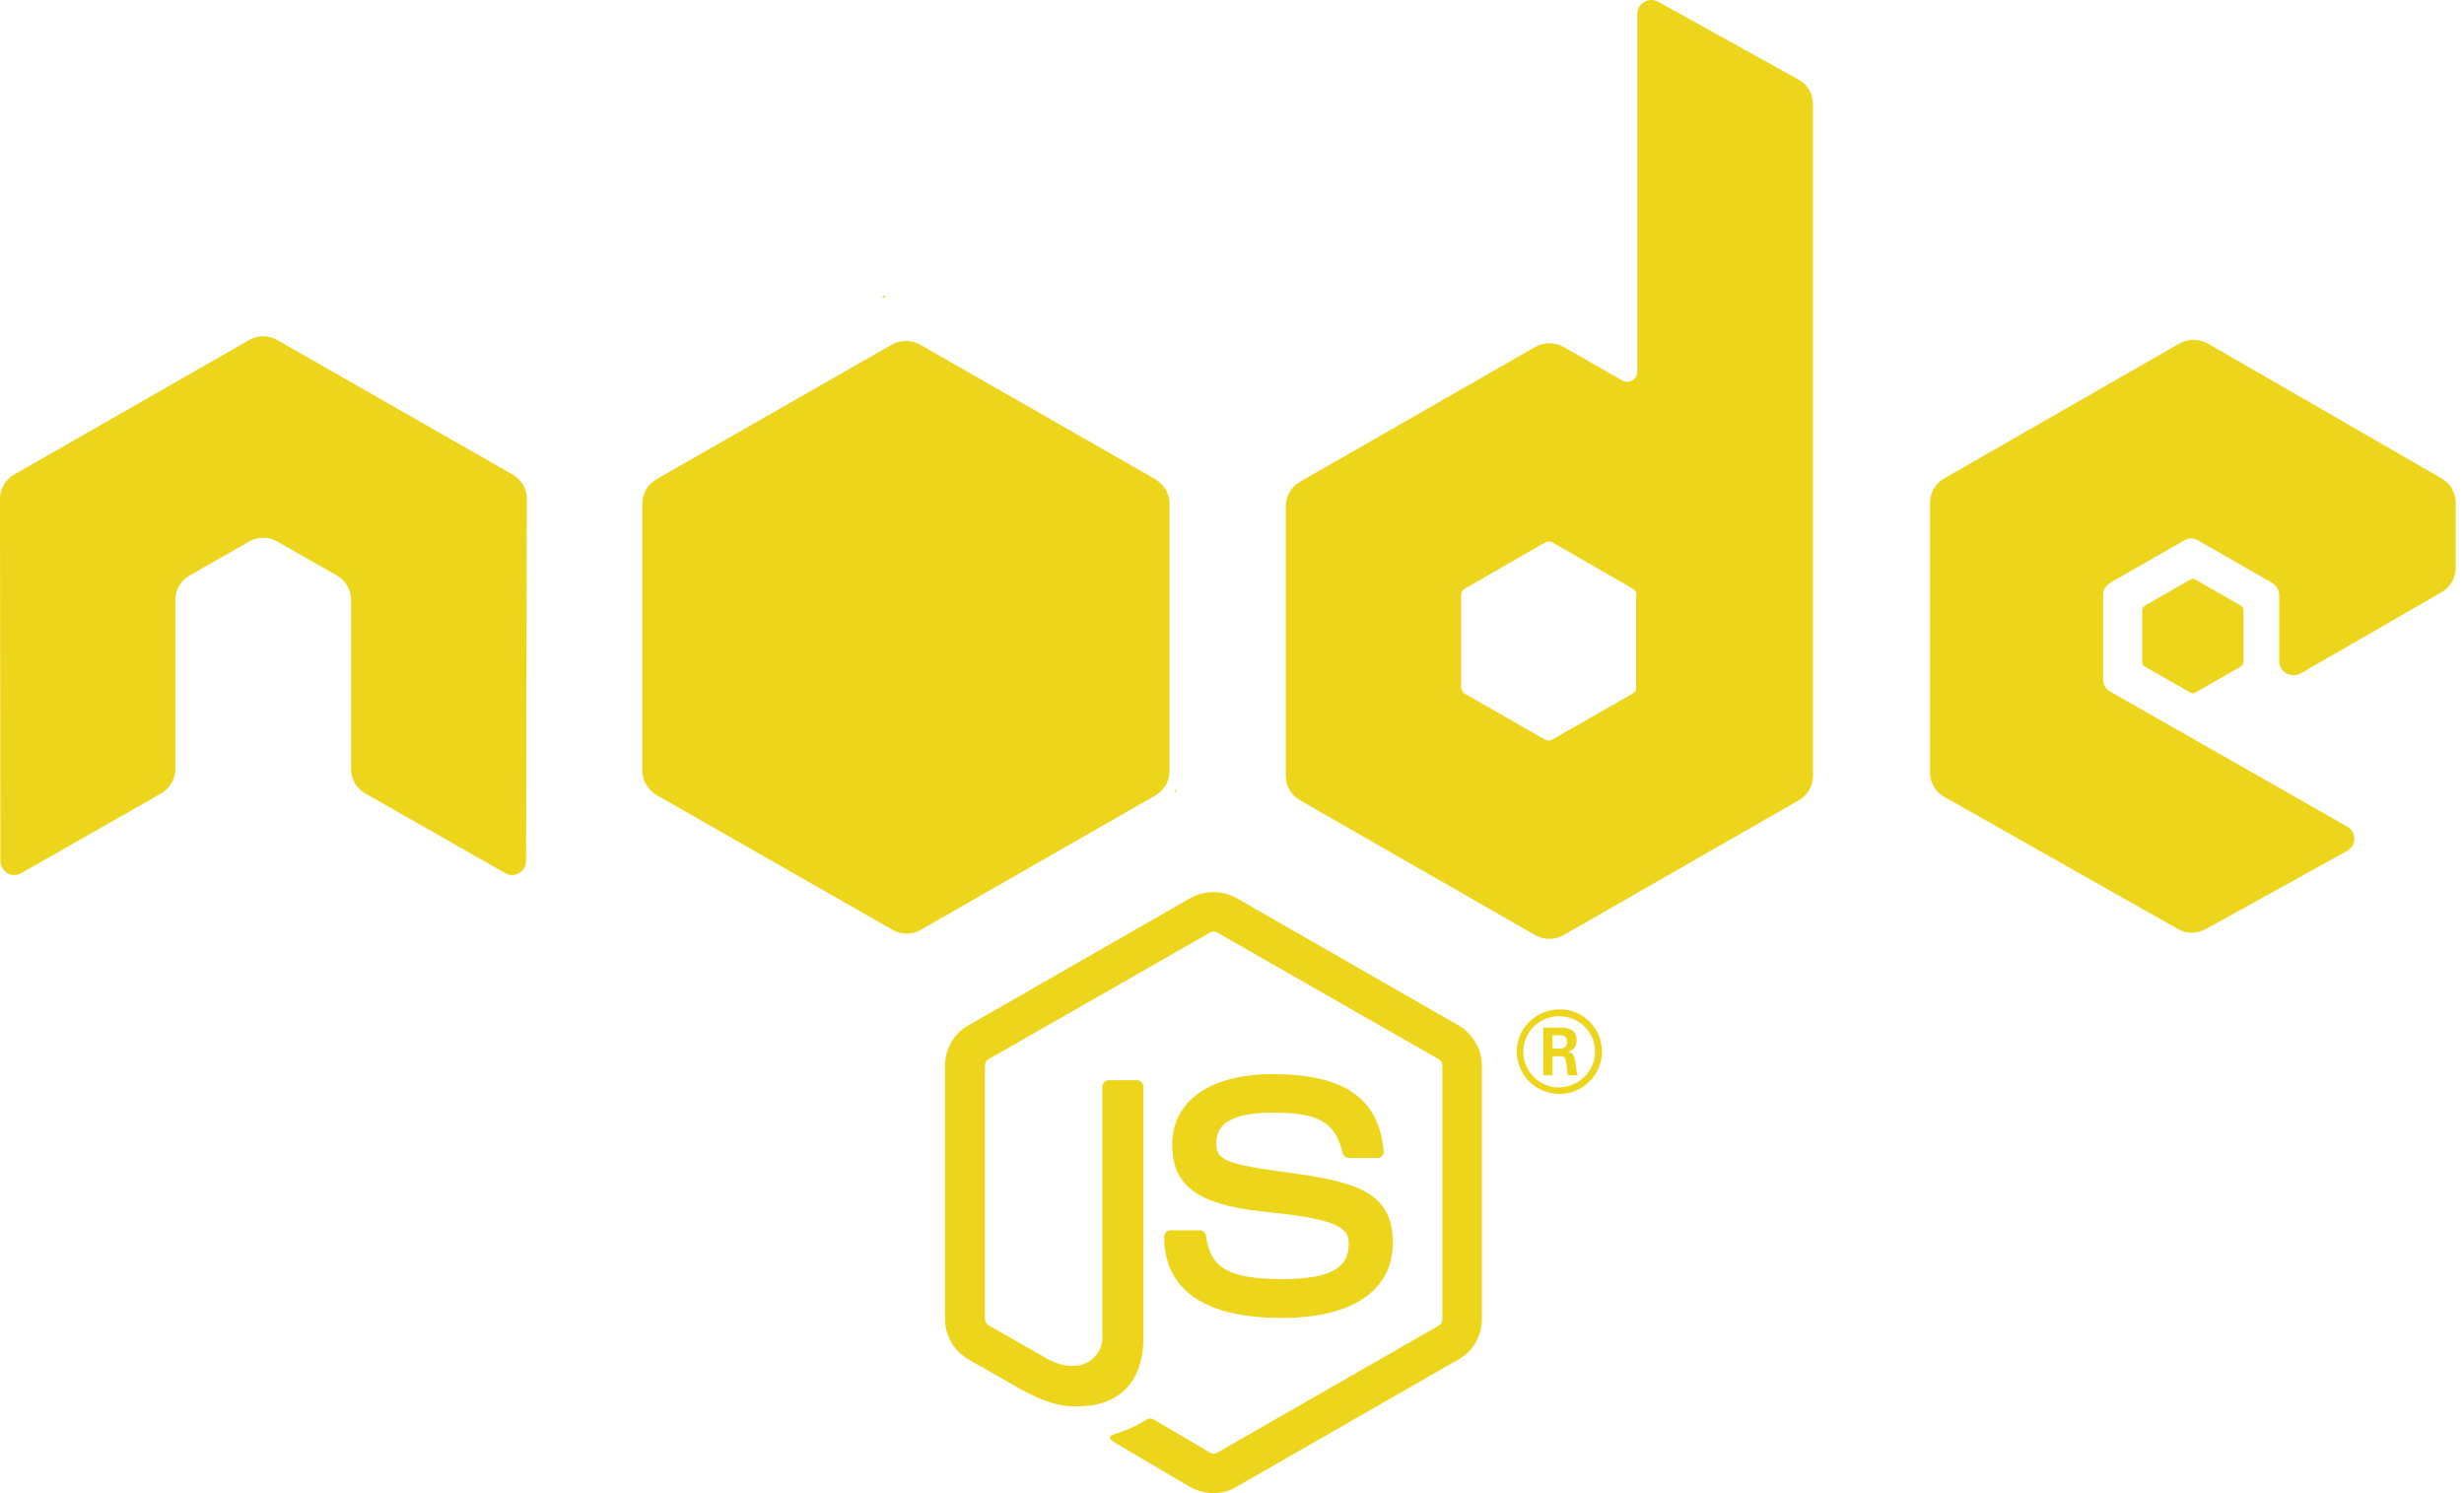 <svg width="165" height="100" viewBox="0 0 165 100" fill="none" xmlns="http://www.w3.org/2000/svg">
<path d="M81.272 100C80.732 100 80.192 99.847 79.704 99.592L74.771 96.683C74.026 96.275 74.385 96.122 74.642 96.046C75.619 95.714 75.824 95.638 76.878 95.025C76.981 94.974 77.135 95 77.237 95.051L81.04 97.296C81.169 97.372 81.374 97.372 81.503 97.296L96.354 88.775C96.483 88.699 96.585 88.546 96.585 88.367V71.351C96.585 71.172 96.508 71.019 96.354 70.943L81.503 62.448C81.374 62.371 81.194 62.371 81.04 62.448L66.189 70.943C66.035 71.019 65.958 71.198 65.958 71.351V88.367C65.958 88.52 66.06 88.673 66.189 88.75L70.249 91.071C72.458 92.168 73.82 90.867 73.82 89.591V72.78C73.82 72.55 74 72.346 74.257 72.346H76.133C76.364 72.346 76.569 72.525 76.569 72.78V89.591C76.569 92.525 74.976 94.183 72.176 94.183C71.328 94.183 70.634 94.183 68.758 93.265L64.853 91.046C63.902 90.484 63.285 89.464 63.285 88.367V71.351C63.285 70.254 63.876 69.208 64.853 68.672L79.704 60.152C80.655 59.616 81.888 59.616 82.813 60.152L97.665 68.672C98.615 69.234 99.232 70.254 99.232 71.351V88.367C99.232 89.464 98.641 90.51 97.665 91.046L82.813 99.566C82.376 99.847 81.837 100 81.272 100V100ZM93.271 83.214C93.271 80.025 91.112 79.183 86.539 78.571C81.914 77.958 81.451 77.652 81.451 76.581C81.451 75.688 81.837 74.514 85.254 74.514C88.312 74.514 89.442 75.178 89.905 77.219C89.956 77.423 90.11 77.55 90.316 77.55H92.243C92.371 77.55 92.474 77.499 92.551 77.423C92.629 77.321 92.68 77.219 92.654 77.091C92.346 73.57 90.008 71.938 85.254 71.938C81.015 71.938 78.496 73.724 78.496 76.683C78.496 79.923 81.015 80.79 85.074 81.198C89.931 81.683 90.316 82.372 90.316 83.316C90.316 84.974 88.98 85.663 85.845 85.663C81.914 85.663 81.04 84.693 80.758 82.754C80.732 82.55 80.552 82.397 80.321 82.397H78.394C78.162 82.397 77.957 82.576 77.957 82.831C77.957 85.306 79.319 88.265 85.819 88.265C90.573 88.265 93.271 86.428 93.271 83.214V83.214ZM107.274 70.433C107.274 71.989 105.99 73.264 104.422 73.264C102.855 73.264 101.57 71.989 101.57 70.433C101.57 68.825 102.906 67.601 104.422 67.601C105.964 67.575 107.274 68.825 107.274 70.433ZM106.812 70.433C106.812 69.106 105.733 68.06 104.397 68.06C103.086 68.06 102.007 69.106 102.007 70.433C102.007 71.759 103.086 72.831 104.397 72.831C105.733 72.805 106.812 71.734 106.812 70.433ZM105.656 72.014H104.988C104.962 71.861 104.859 71.045 104.859 71.019C104.808 70.841 104.756 70.739 104.525 70.739H103.96V72.014H103.343V68.825H104.448C104.833 68.825 105.578 68.825 105.578 69.667C105.578 70.254 105.193 70.382 104.962 70.458C105.399 70.484 105.424 70.764 105.501 71.172C105.527 71.427 105.578 71.861 105.656 72.014V72.014ZM104.936 69.769C104.936 69.336 104.628 69.336 104.474 69.336H103.96V70.228H104.448C104.859 70.228 104.936 69.948 104.936 69.769V69.769ZM35.279 33.416C35.279 32.727 34.919 32.115 34.328 31.783L18.577 22.778C18.32 22.625 18.012 22.548 17.703 22.523H17.549C17.241 22.523 16.958 22.625 16.676 22.778L0.951 31.783C0.36 32.115 0 32.753 0 33.416L0.026 57.651C0.026 57.983 0.206 58.289 0.488 58.468C0.771 58.646 1.131 58.646 1.439 58.468L10.792 53.136C11.383 52.779 11.742 52.167 11.742 51.503V40.176C11.742 39.513 12.102 38.875 12.693 38.544L16.676 36.273C16.984 36.095 17.292 36.018 17.626 36.018C17.96 36.018 18.294 36.095 18.577 36.273L22.56 38.544C23.151 38.875 23.51 39.513 23.51 40.176V51.503C23.51 52.167 23.87 52.804 24.461 53.136L33.814 58.468C34.096 58.646 34.482 58.646 34.765 58.468C35.047 58.315 35.227 57.983 35.227 57.651L35.279 33.416ZM121.406 6.961V51.962C121.406 52.626 121.047 53.264 120.456 53.595L104.705 62.626C104.114 62.958 103.394 62.958 102.803 62.626L87.053 53.595C86.462 53.264 86.102 52.626 86.102 51.962V33.901C86.102 33.237 86.462 32.599 87.053 32.268L102.803 23.237C103.394 22.905 104.114 22.905 104.705 23.237L108.636 25.482C109.073 25.737 109.638 25.405 109.638 24.921V0.94C109.638 0.226 110.409 -0.233 111.051 0.124L120.43 5.328C121.021 5.634 121.406 6.272 121.406 6.961V6.961ZM109.587 39.845C109.587 39.666 109.484 39.513 109.356 39.437L103.96 36.324C103.806 36.248 103.626 36.248 103.472 36.324L98.076 39.437C97.921 39.513 97.844 39.666 97.844 39.845V46.044C97.844 46.222 97.947 46.376 98.076 46.452L103.472 49.539C103.626 49.615 103.806 49.615 103.934 49.539L109.33 46.452C109.484 46.376 109.561 46.222 109.561 46.044V39.845H109.587ZM163.494 39.666C164.085 39.334 164.444 38.697 164.444 38.033V33.671C164.444 33.008 164.085 32.37 163.494 32.038L147.846 23.007C147.255 22.676 146.535 22.676 145.944 23.007L130.194 32.038C129.603 32.37 129.243 33.008 129.243 33.671V51.733C129.243 52.422 129.603 53.034 130.194 53.366L145.842 62.218C146.407 62.55 147.126 62.55 147.717 62.218L157.173 56.988C157.815 56.631 157.815 55.713 157.173 55.355L141.319 46.325C141.011 46.146 140.831 45.84 140.831 45.508V39.845C140.831 39.513 141.011 39.207 141.319 39.028L146.253 36.197C146.535 36.018 146.921 36.018 147.203 36.197L152.137 39.028C152.419 39.207 152.625 39.513 152.625 39.845V44.284C152.625 44.998 153.422 45.457 154.064 45.1L163.494 39.666V39.666ZM143.632 40.559C143.529 40.636 143.452 40.738 143.452 40.865V44.335C143.452 44.462 143.529 44.59 143.632 44.641L146.664 46.376C146.767 46.452 146.921 46.452 147.024 46.376L150.056 44.641C150.158 44.564 150.235 44.462 150.235 44.335V40.865C150.235 40.738 150.158 40.61 150.056 40.559L147.024 38.824C146.921 38.748 146.767 38.748 146.664 38.824L143.632 40.559ZM78.317 51.656V33.697C78.317 33.033 77.906 32.395 77.315 32.064L61.615 23.084C61.076 22.778 60.331 22.727 59.714 23.084L44.015 32.064C43.424 32.395 43.013 33.008 43.013 33.697V51.656C43.013 52.371 43.501 52.983 44.04 53.289L59.765 62.269C60.382 62.626 61.101 62.601 61.667 62.269L77.34 53.289C77.803 53.034 78.137 52.6 78.265 52.09C78.291 51.962 78.317 51.809 78.317 51.656ZM59.226 19.793L59.02 19.921H59.303L59.226 19.793V19.793ZM78.805 53.008L78.702 52.83V53.059L78.805 53.008Z" fill="#EDD51C"/>
</svg>
